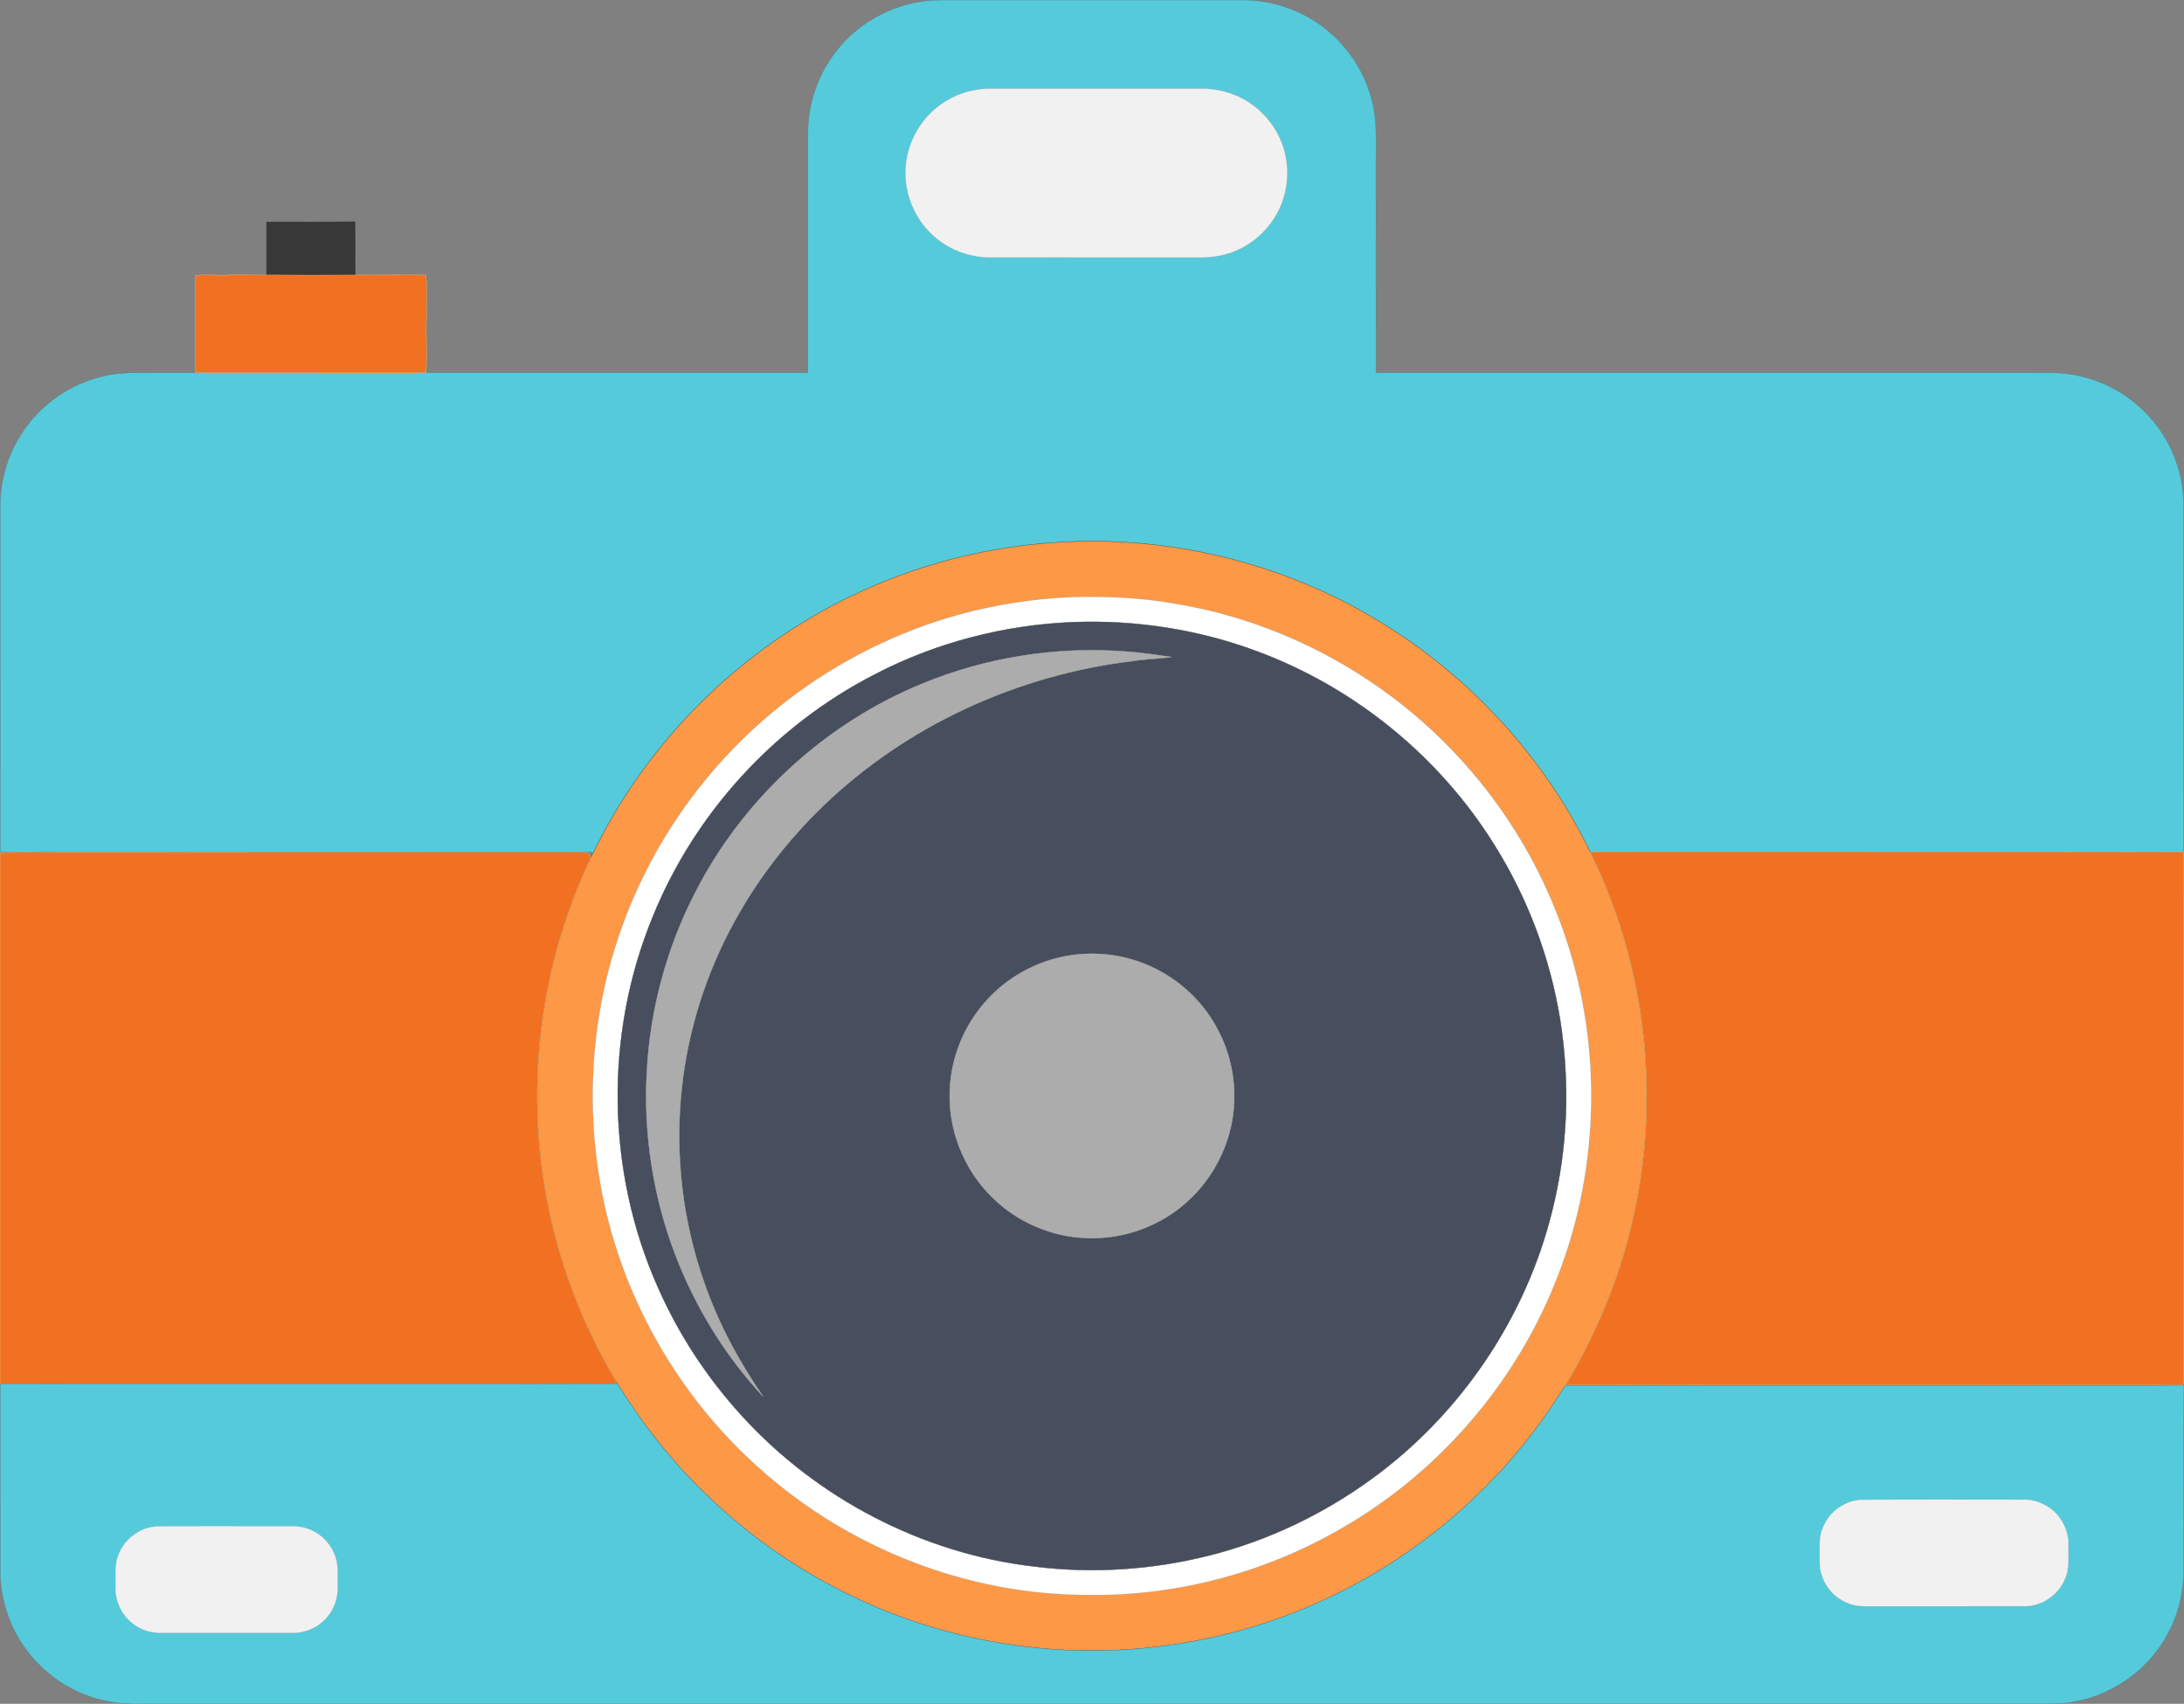 <?xml version="1.0" encoding="utf-8"?>
<!-- Generator: Adobe Illustrator 16.0.0, SVG Export Plug-In . SVG Version: 6.00 Build 0)  -->
<!DOCTYPE svg PUBLIC "-//W3C//DTD SVG 1.1//EN" "http://www.w3.org/Graphics/SVG/1.1/DTD/svg11.dtd">
<svg version="1.1" id="Layer_1" xmlns="http://www.w3.org/2000/svg" xmlns:xlink="http://www.w3.org/1999/xlink" x="0px" y="0px"
	 width="686.604px" height="535.78px" viewBox="273.75 329.908 686.604 535.78"
	 enable-background="new 273.75 329.908 686.604 535.78" xml:space="preserve">
<rect x="273.75" y="329.908" width="686.604" height="535.78" fill="#808080" stroke="none"/>
<g>
	<path fill="#55CADB" stroke="#54777B" stroke-width="0.094" d="M536.236,346.513c7.699-10.314,20.403-16.654,33.278-16.59
		c31.248-0.018,62.496-0.012,93.744-0.004c5.477-0.127,11.009,0.754,16.118,2.77c12.565,4.631,22.458,15.773,25.658,28.771
		c1.718,6.104,1.229,12.486,1.295,18.746c0.005,22.303,0,44.604,0.005,66.904c68.766,0.004,137.535,0,206.305,0
		c3.938,0.033,7.904-0.17,11.815,0.439c7.747,1.146,15.189,4.475,21.124,9.605c6.622,5.609,11.414,13.35,13.459,21.791
		c0.994,3.914,1.308,7.979,1.217,12.012c0.017,35.625-0.026,71.246,0.017,106.871c-58.021-0.1-116.043,0.004-174.07-0.053
		c-4.159,0.113-8.322-0.152-12.469,0.145c-14.185-29.238-36.864-54.252-64.438-71.422c-31.521-19.846-69.576-28.941-106.666-25.783
		c-21.105,1.703-41.898,7.307-60.979,16.492c-35.206,16.844-64.497,45.846-81.444,81.018c-0.527-0.457-1.221-0.383-1.856-0.379
		c-61.511,0.004-123.024-0.049-184.531,0.025c0.013-35.922,0-71.844,0.004-107.766c-0.205-8.287,2.058-16.643,6.553-23.621
		c5.956-9.443,15.853-16.271,26.796-18.5c5.102-1.16,10.359-0.828,15.548-0.875c4.159-0.006,8.323,0.008,12.482,0
		c24.154,0.016,48.304,0.012,72.454,0.004c40.027-0.004,80.058,0,120.086-0.004c0.009-25.201-0.004-50.398,0.009-75.6
		C527.773,362.554,530.804,353.642,536.236,346.513 M581.371,358.085c-7.138,0.91-13.791,4.939-17.955,10.803
		c-3.361,4.648-5.136,10.416-4.975,16.146c0.179,7.438,3.676,14.74,9.379,19.523c4.582,3.91,10.507,6.121,16.52,6.287
		c22.38,0.004,44.764-0.01,67.145,0.004c3.959-0.029,7.942-0.758,11.541-2.449c6.774-3.113,12.134-9.223,14.252-16.381
		c1.431-4.627,1.514-9.652,0.297-14.34c-1.608-6.424-5.816-12.082-11.354-15.666c-4.377-2.785-9.573-4.264-14.763-4.189
		c-21.494,0-42.989,0-64.483,0C585.104,357.845,583.22,357.746,581.371,358.085z"/>
	<path fill="#F1F1F1" stroke="#EDEBEC" stroke-width="0.094" d="M581.371,358.085c1.849-0.34,3.73-0.24,5.603-0.262
		c21.494,0,42.989,0,64.483,0c5.188-0.074,10.386,1.402,14.763,4.189c5.537,3.582,9.745,9.242,11.354,15.664
		c1.217,4.688,1.134,9.715-0.297,14.34c-2.118,7.16-7.478,13.27-14.252,16.381c-3.599,1.691-7.582,2.42-11.541,2.451
		c-22.381-0.014-44.765,0-67.145-0.006c-6.013-0.166-11.938-2.375-16.52-6.287c-5.703-4.781-9.2-12.086-9.379-19.521
		c-0.161-5.73,1.612-11.498,4.975-16.146C567.58,363.025,574.233,358.996,581.371,358.085z"/>
	<path fill="#383838" stroke="#383838" stroke-width="0.094" d="M357.535,399.679c9.278-0.035,18.56,0.078,27.833-0.057
		c0.179,5.59,0.004,11.188,0.092,16.781c-9.309,0.025-18.617,0.039-27.925-0.01C357.531,410.824,357.531,405.251,357.535,399.679z"
		/>
	<path fill="#F27022" stroke="#EBD077" stroke-width="0.094" d="M335.194,416.548c3.541-0.479,7.107,0.113,10.657-0.158
		c3.894-0.117,7.787,0.059,11.685,0.004c9.308,0.051,18.616,0.035,27.925,0.01c7.402,0.041,14.806-0.078,22.214-0.01
		c0.331,4.354,0.052,8.73,0.152,13.096c-0.258,5.867,0.288,11.762-0.17,17.627c-24.15,0.008-48.3,0.014-72.454-0.004
		C335.199,436.921,335.221,426.736,335.194,416.548z"/>
	<path fill="#FD9846" stroke="#375152" stroke-width="0.094" d="M602.63,500.716c37.09-3.156,75.145,5.939,106.666,25.785
		c27.572,17.17,50.253,42.182,64.438,71.42c17.647,35.674,22.223,77.498,13.184,116.225c-4.128,18.023-11.353,35.268-20.831,51.129
		c61.065,0.088,122.131,0.01,183.196,0.039c3.61,0.053,7.237-0.125,10.844,0.092l0.228,0.088
		c-22.586,0.188-45.179,0.008-67.769,0.082c-42.16-0.035-84.325,0.045-126.481-0.047c-0.978,0.822-1.481,2.053-2.192,3.09
		c-17.768,27.809-43.621,50.375-73.574,64.219c-33.594,15.688-72.271,20.033-108.559,12.531c-32.277-6.541-62.5-22.621-86.083-45.58
		c-10.717-10.285-19.974-22.039-27.77-34.666c-0.354-0.559-0.672-1.133-0.984-1.695c-8.965-15.217-15.696-31.754-19.707-48.959
		c-8.824-37.525-4.893-77.984,11.404-112.953c0.235-0.51,0.458-1.023,0.654-1.543c0.205-0.633,0.51-1.221,0.915-1.744
		c16.947-35.172,46.238-64.174,81.444-81.018C560.73,508.023,581.523,502.421,602.63,500.716 M610.173,517.728
		c-11.667,0.498-23.261,2.342-34.535,5.363c-19.616,5.371-38.142,14.619-54.26,27.01c-14.428,11.088-26.893,24.703-36.688,40.037
		c-9.92,15.504-17.064,32.777-20.993,50.764c-4.348,20.008-4.734,40.875-1.218,61.045c5.952,34.408,23.98,66.527,50.089,89.688
		c28.043,25.174,65.441,39.801,103.174,39.771c28.013,0.439,56.061-7.068,80.224-21.221c29.813-17.244,53.609-44.643,66.516-76.578
		c15.246-37.188,15.329-80.299,0.243-117.549c-6.627-16.555-16.14-31.941-27.946-45.305c-23.51-26.771-56.393-45.23-91.585-50.969
		C632.309,517.812,621.208,517.396,610.173,517.728z"/>
	<path fill="#FFFFFF" stroke="#FFFFFF" stroke-width="0.094" d="M610.173,517.728c11.035-0.33,22.136,0.082,33.019,2.059
		c35.192,5.738,68.075,24.197,91.585,50.969c11.808,13.363,21.319,28.75,27.946,45.305c15.086,37.25,15.003,80.361-0.244,117.549
		c-12.904,31.938-36.7,59.334-66.515,76.578c-24.163,14.152-52.211,21.66-80.224,21.221c-37.731,0.029-75.131-14.6-103.174-39.771
		c-26.107-23.16-44.137-55.281-50.088-89.688c-3.519-20.17-3.131-41.037,1.217-61.045c3.929-17.984,11.073-35.26,20.992-50.764
		c9.798-15.334,22.263-28.949,36.689-40.037c16.118-12.391,34.645-21.639,54.26-27.01
		C586.912,520.07,598.506,518.226,610.173,517.728 M611.014,525.542c-21.643,0.885-43.133,6.436-62.347,16.484
		c-31.331,16.074-56.584,43.627-69.76,76.291c-15.183,36.906-14.566,79.951,1.679,116.4c6.492,14.764,15.456,28.434,26.334,40.34
		c23.684,26.033,56.846,43.371,91.852,47.428c18.431,2.332,37.286,1.076,55.293-3.484c18.461-4.682,35.936-13.066,51.281-24.318
		c27.791-20.336,48.169-50.58,56.394-84.039c4.909-19.59,5.646-40.178,2.493-60.109c-3.152-19.455-10.221-38.271-20.692-54.971
		c-17.227-27.688-43.8-49.387-74.354-60.762C650.672,527.857,630.747,524.775,611.014,525.542z"/>
	<path fill="#474E5E" stroke="#595959" stroke-width="0.094" d="M611.014,525.542c19.733-0.768,39.658,2.314,58.171,9.26
		c30.556,11.375,57.13,33.074,74.354,60.762c10.473,16.697,17.54,35.516,20.692,54.971c3.151,19.934,2.416,40.52-2.493,60.109
		c-8.225,33.459-28.603,63.703-56.394,84.039c-15.347,11.252-32.82,19.637-51.28,24.318c-18.008,4.561-36.863,5.816-55.293,3.484
		c-35.007-4.057-68.168-21.395-91.853-47.428c-10.878-11.906-19.842-25.576-26.334-40.34c-16.245-36.449-16.86-79.494-1.679-116.4
		c13.176-32.664,38.429-60.217,69.76-76.291C567.881,531.978,589.371,526.427,611.014,525.542 M563.717,544.878
		c-30.672,12.553-56.529,36.396-71.538,65.939c-8.862,17.293-14.034,36.463-15.066,55.869c-1.134,19.686,1.957,39.613,9.024,58.025
		c6.295,16.338,15.612,31.57,27.556,44.381c-7.617-11.039-14.039-22.955-18.456-35.639c-6.906-19.494-9.378-40.535-7.172-61.096
		c1.947-18.422,7.65-36.43,16.575-52.656c7.294-13.35,16.694-25.518,27.616-36.096c26.316-25.512,61.346-41.498,97.65-45.854
		c4.011-0.633,8.083-0.654,12.09-1.262c-4.818-0.666-9.627-1.42-14.488-1.721C605.848,533.121,583.804,536.595,563.717,544.878
		 M610.269,630.32c-7.825,1.17-15.285,4.525-21.438,9.492c-6.301,5.117-11.166,11.973-13.892,19.619
		c-3.317,9.125-3.492,19.328-0.555,28.58c2.115,6.598,5.712,12.756,10.595,17.691c5.498,5.742,12.628,9.871,20.278,11.98
		c10.796,2.967,22.707,1.705,32.595-3.574c13.961-7.15,23.418-22.162,23.88-37.836c0.318-7.801-1.451-15.691-5.132-22.58
		c-4.188-8.082-10.979-14.771-19.079-18.908C629.226,630.447,619.516,628.882,610.269,630.32z"/>
	<path fill="#ACACAC" stroke="#ACACAC" stroke-width="0.094" d="M563.717,544.878c20.087-8.283,42.131-11.758,63.791-10.105
		c4.861,0.301,9.67,1.055,14.488,1.723c-4.007,0.605-8.079,0.627-12.09,1.26c-36.307,4.355-71.334,20.344-97.65,45.855
		c-10.922,10.576-20.322,22.744-27.616,36.096c-8.925,16.227-14.628,34.234-16.575,52.654c-2.207,20.562,0.266,41.604,7.172,61.096
		c4.417,12.684,10.839,24.6,18.456,35.639c-11.942-12.809-21.261-28.043-27.556-44.379c-7.067-18.412-10.159-38.342-9.024-58.027
		c1.032-19.404,6.204-38.576,15.066-55.867C507.186,581.275,533.045,557.431,563.717,544.878z"/>
	<path fill="#F27022" stroke="#EBD077" stroke-width="0.094" d="M773.732,597.921c4.146-0.297,8.31-0.029,12.469-0.143
		c58.026,0.057,116.049-0.051,174.07,0.051c0.104,54.043,0.019,108.088,0.049,162.131c-0.088,1.809,0.195,3.652-0.195,5.445
		c-3.606-0.219-7.233-0.039-10.844-0.092c-61.065-0.031-122.131,0.047-183.196-0.039c9.479-15.861,16.702-33.105,20.831-51.131
		C795.955,675.419,791.381,633.595,773.732,597.921z"/>
	<path fill="#F27022" stroke="#EBD077" stroke-width="0.094" d="M273.767,598.062c6-0.322,12.025-0.053,18.033-0.141
		c54.348-0.004,108.693,0,163.041-0.004c1.403,0.035,2.921-0.188,4.233,0.453c0.279,0.498,0.353,1.033,0.218,1.6
		c-0.196,0.521-0.419,1.033-0.654,1.545c-16.297,34.967-20.229,75.428-11.404,112.953c4.011,17.203,10.742,33.74,19.707,48.957
		c0.273,0.51,0.462,1.021,0.701,1.578c-11.823,0.209-23.656,0.031-35.485,0.088c-50.724,0-101.447,0-152.171,0
		c-2.08-0.014-4.159,0.062-6.235-0.088C273.771,709.359,273.732,653.707,273.767,598.062z"/>
	<path fill="#ACACAC" stroke="#ACACAC" stroke-width="0.094" d="M610.269,630.32c9.247-1.438,18.957,0.127,27.255,4.465
		c8.101,4.139,14.89,10.826,19.078,18.91c3.681,6.889,5.45,14.779,5.133,22.58c-0.462,15.674-9.919,30.686-23.881,37.836
		c-9.888,5.279-21.799,6.539-32.595,3.574c-7.65-2.109-14.78-6.238-20.277-11.98c-4.884-4.938-8.479-11.096-10.596-17.693
		c-2.938-9.252-2.764-19.453,0.555-28.58c2.726-7.645,7.591-14.5,13.892-19.619C594.982,634.847,602.442,631.49,610.269,630.32z"/>
	<path fill="#55CADB" stroke="#54777B" stroke-width="0.094" d="M273.819,765.156c51.038,0.041,102.075,0.006,153.113,0.018
		c13.664-0.033,27.328,0.066,40.992-0.051c7.796,12.625,17.052,24.381,27.77,34.666c23.583,22.959,53.806,39.039,86.083,45.578
		c36.288,7.504,74.965,3.156,108.559-12.531c29.953-13.842,55.808-36.41,73.574-64.217c0.711-1.037,1.216-2.268,2.192-3.092
		c42.156,0.092,84.321,0.014,126.481,0.049c22.59-0.074,45.183,0.104,67.769-0.084c-0.224,18.947-0.031,37.914-0.097,56.867
		c0.213,7.699-1.618,15.475-5.473,22.156c-7.15,12.764-21.363,21.199-36.019,21.15c-198.529,0.021-397.057,0.004-595.583,0.01
		c-4.495-0.088-9.025,0.262-13.489-0.428c-8.689-1.234-16.956-5.297-23.204-11.463c-8.437-8.07-13.088-19.816-12.661-31.461
		C273.819,803.267,273.828,784.21,273.819,765.156 M858.694,801.548c-5.153,0.342-9.896,3.846-11.808,8.633
		c-1.442,3.275-0.945,6.926-1.046,10.398c-0.074,3.498,1.133,7.051,3.505,9.654c2.586,3.023,6.553,4.756,10.525,4.734
		c16.72,0,33.439,0.004,50.165-0.006c5.385,0.088,10.567-3.326,12.727-8.244c1.685-3.395,1.107-7.264,1.213-10.908
		c0.113-3.404-1.139-6.797-3.317-9.387c-2.69-3.205-6.871-5.055-11.048-4.928C892.637,801.527,875.663,801.423,858.694,801.548
		 M322.899,809.919c-5.258,0.367-10.067,4.025-11.898,8.957c-1.291,3.174-0.802,6.652-0.898,9.988
		c-0.162,4.119,1.591,8.277,4.73,10.973c2.481,2.285,5.851,3.459,9.204,3.516c13.965-0.01,27.93-0.006,41.896,0
		c3.353-0.057,6.731-1.227,9.203-3.531c3.139-2.688,4.874-6.85,4.717-10.961c-0.112-3.043,0.344-6.18-0.605-9.125
		c-1.26-4.16-4.564-7.635-8.672-9.053c-2.874-1.129-6-0.754-9.008-0.814C348.681,809.904,335.788,809.798,322.899,809.919z"/>
	<path fill="#F1F1F1" stroke="#FFFFFF" stroke-width="0.094" d="M858.694,801.548c16.969-0.125,33.941-0.02,50.916-0.051
		c4.177-0.127,8.356,1.721,11.048,4.926c2.18,2.59,3.432,5.982,3.317,9.387c-0.104,3.646,0.472,7.514-1.213,10.91
		c-2.158,4.918-7.342,8.33-12.727,8.244c-16.726,0.008-33.445,0.004-50.165,0.004c-3.973,0.021-7.939-1.709-10.525-4.734
		c-2.372-2.604-3.579-6.156-3.505-9.652c0.101-3.475-0.396-7.125,1.046-10.398C848.798,805.394,853.541,801.89,858.694,801.548z"/>
	<path fill="#F1F1F1" stroke="#FFFFFF" stroke-width="0.094" d="M322.899,809.919c12.888-0.121,25.78-0.016,38.668-0.051
		c3.008,0.061,6.134-0.314,9.008,0.814c4.107,1.416,7.412,4.893,8.672,9.051c0.949,2.947,0.493,6.082,0.605,9.127
		c0.157,4.109-1.578,8.273-4.717,10.961c-2.472,2.305-5.851,3.475-9.203,3.529c-13.966-0.004-27.931-0.008-41.896,0
		c-3.353-0.057-6.723-1.229-9.204-3.514c-3.139-2.695-4.892-6.854-4.73-10.975c0.096-3.334-0.393-6.814,0.898-9.988
		C312.832,813.945,317.641,810.287,322.899,809.919z"/>
</g>
</svg>
